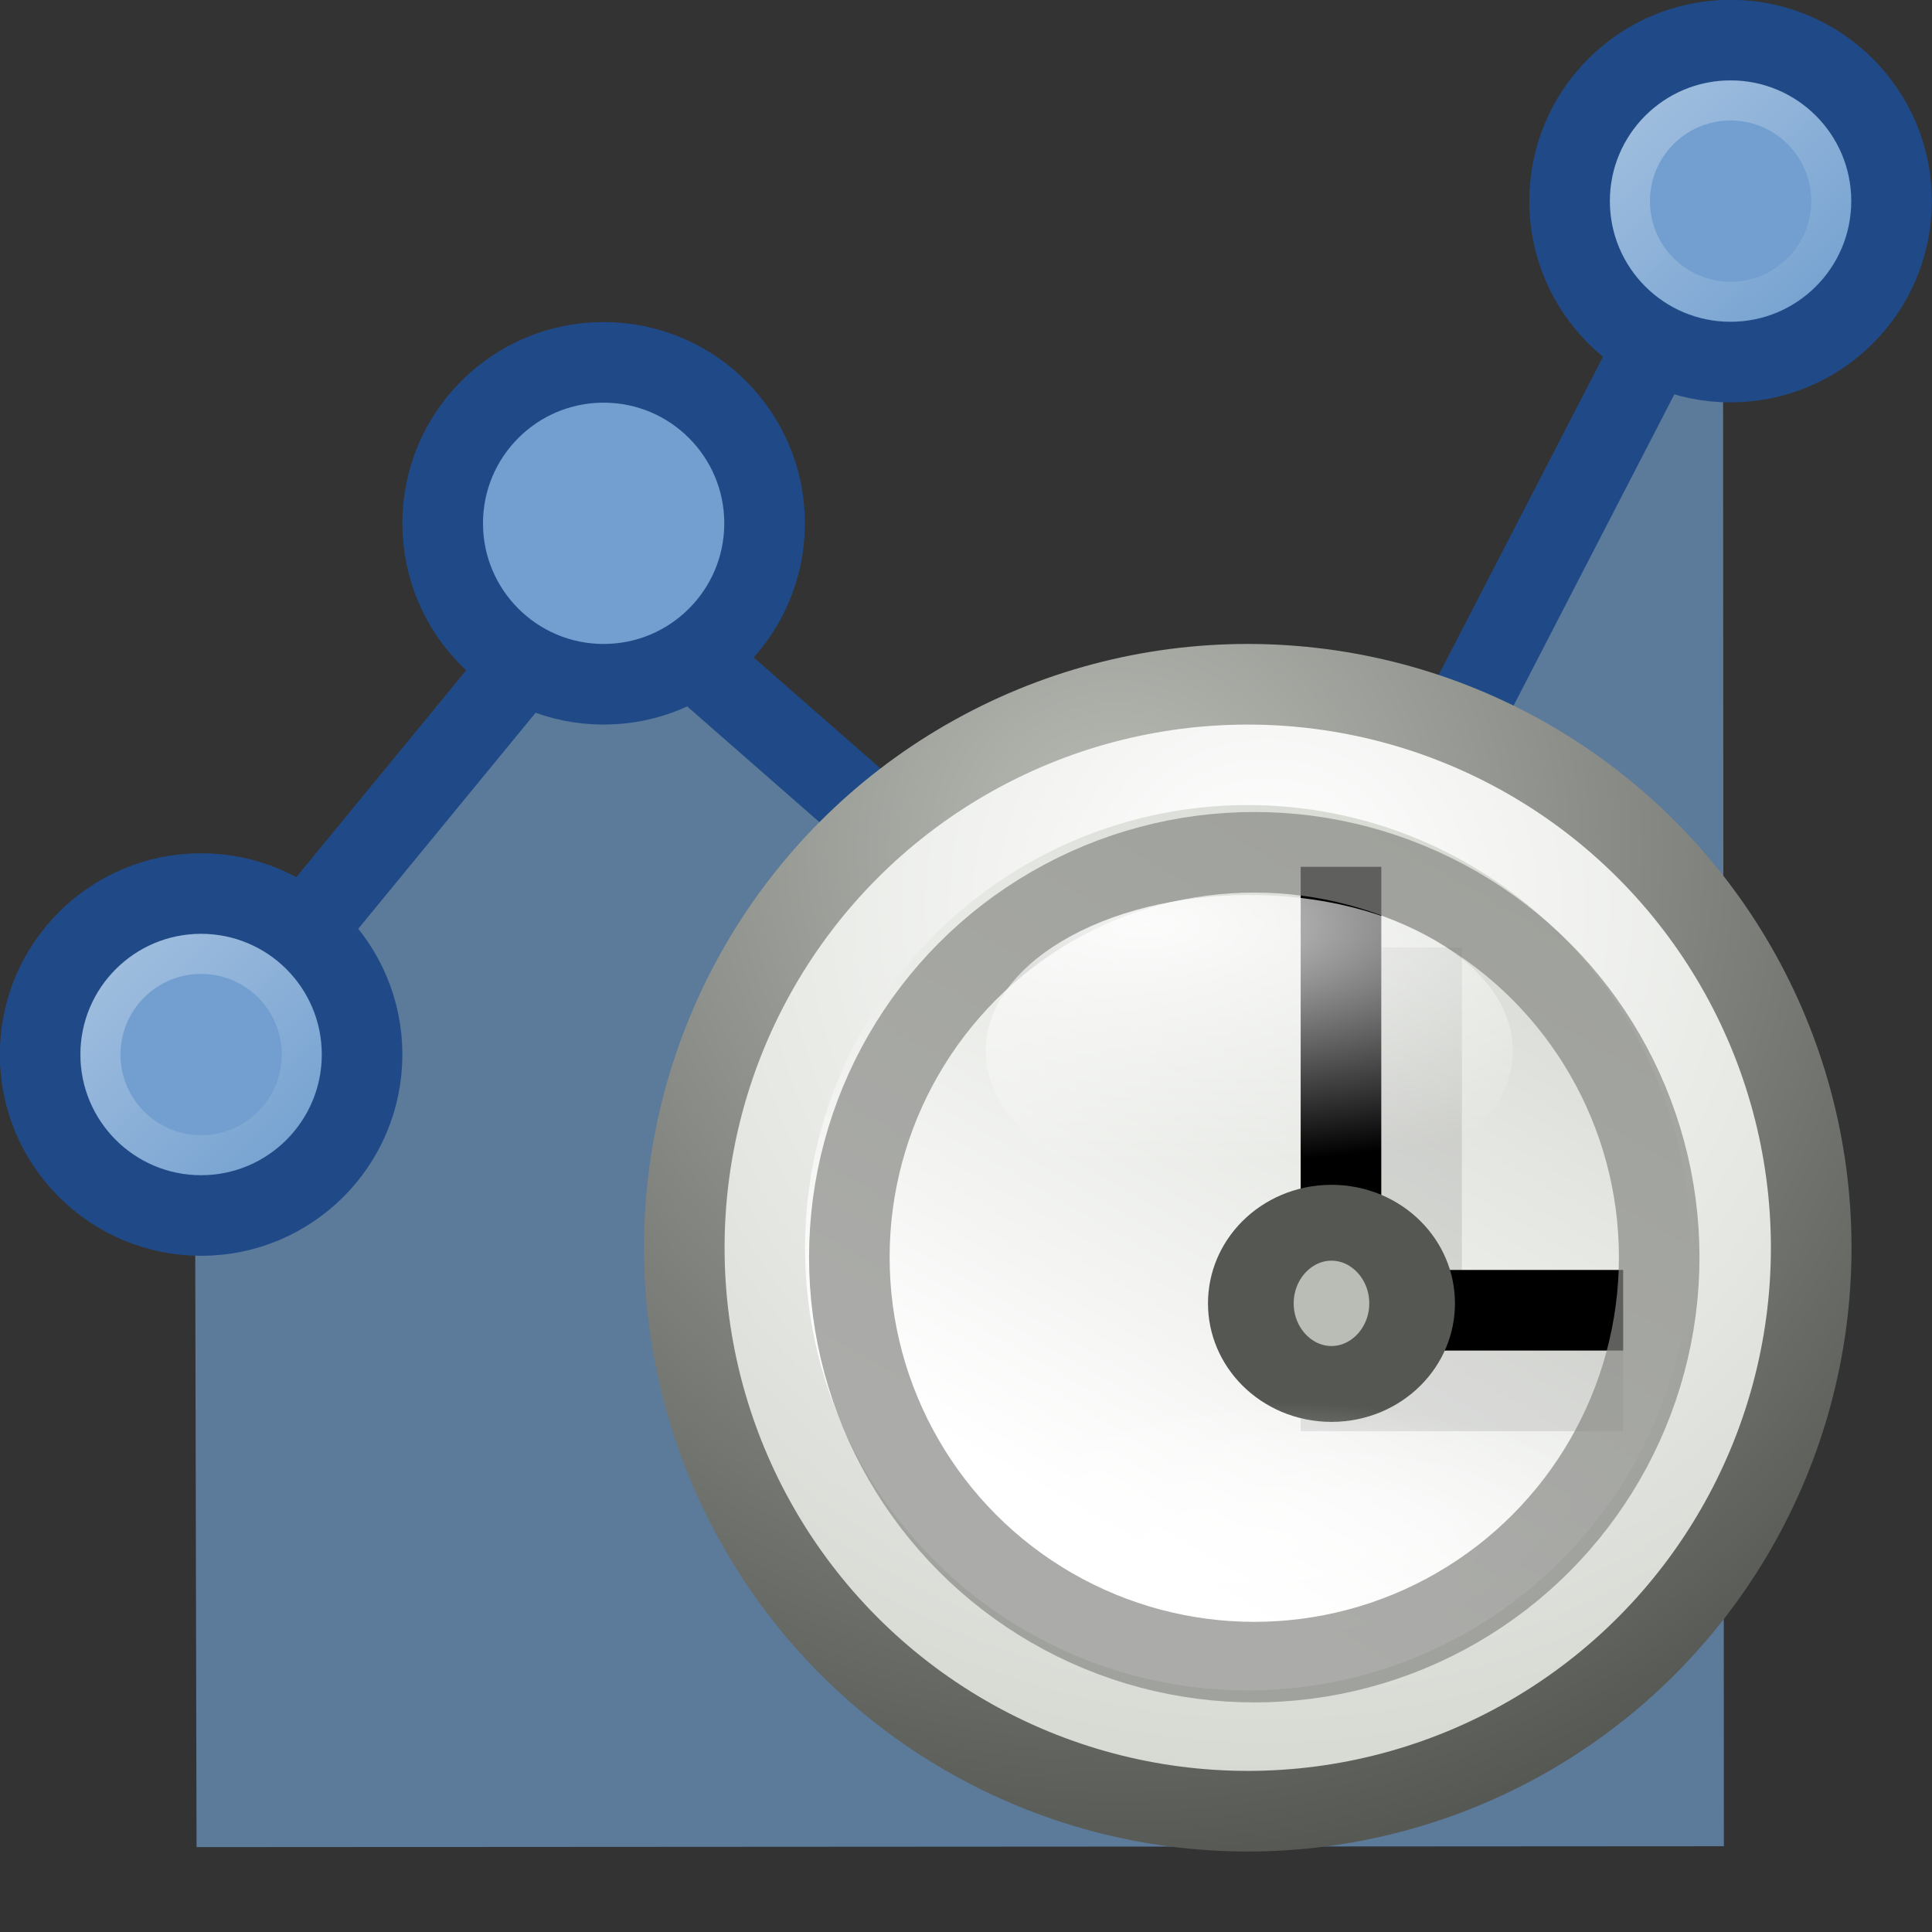 <?xml version="1.0" encoding="UTF-8" standalone="no"?>
<!-- Created with Inkscape (http://www.inkscape.org/) -->

<svg
   width="24"
   height="24"
   viewBox="0 0 6.35 6.35"
   version="1.1"
   id="svg3891"
   inkscape:version="1.2.2 (b0a8486541, 2022-12-01)"
   sodipodi:docname="Default_actions_scalable_hb-rep-time.svg"
   xmlns:inkscape="http://www.inkscape.org/namespaces/inkscape"
   xmlns:sodipodi="http://sodipodi.sourceforge.net/DTD/sodipodi-0.dtd"
   xmlns:xlink="http://www.w3.org/1999/xlink"
   xmlns="http://www.w3.org/2000/svg"
   xmlns:svg="http://www.w3.org/2000/svg"
   xmlns:rdf="http://www.w3.org/1999/02/22-rdf-syntax-ns#"
   xmlns:cc="http://creativecommons.org/ns#"
   xmlns:dc="http://purl.org/dc/elements/1.1/">
  <rect x="0" y="0" width="6.35" height="6.35" fill="#333333" stroke="none"/>
  <title
     id="title1194">Report Trend Time</title>
  <sodipodi:namedview
     id="namedview3893"
     pagecolor="#ffffff"
     bordercolor="#666666"
     borderopacity="1.0"
     inkscape:showpageshadow="2"
     inkscape:pageopacity="0.0"
     inkscape:pagecheckerboard="false"
     inkscape:deskcolor="#d1d1d1"
     inkscape:document-units="px"
     showgrid="true"
     inkscape:zoom="31.333333"
     inkscape:cx="18.303192"
     inkscape:cy="11.170213"
     inkscape:window-width="1920"
     inkscape:window-height="1003"
     inkscape:window-x="1440"
     inkscape:window-y="0"
     inkscape:window-maximized="1"
     inkscape:current-layer="layer1">
    <inkscape:grid
       type="xygrid"
       id="grid949" />
  </sodipodi:namedview>
  <defs
     id="defs3888">
    <linearGradient
       id="linearGradient2322">
      <stop
         style="stop-color:white;stop-opacity:1;"
         offset="0"
         id="stop2324" />
      <stop
         style="stop-color:#c1c7bc;stop-opacity:1;"
         offset="1"
         id="stop2326" />
    </linearGradient>
    <linearGradient
       id="linearGradient2276">
      <stop
         style="stop-color:#f57900;stop-opacity:1;"
         offset="0"
         id="stop2278" />
      <stop
         style="stop-color:#fcaf3e;stop-opacity:1;"
         offset="1"
         id="stop2280" />
    </linearGradient>
    <radialGradient
       inkscape:collect="always"
       xlink:href="#linearGradient5594"
       id="radialGradient5600"
       cx="554.533"
       cy="1035.733"
       fx="554.533"
       fy="1035.733"
       r="46.933"
       gradientUnits="userSpaceOnUse"
       gradientTransform="matrix(0.066,0,0,0.066,-32.434,-65.381)" />
    <linearGradient
       inkscape:collect="always"
       id="linearGradient5594">
      <stop
         style="stop-color:#ffffff;stop-opacity:1"
         offset="0"
         id="stop5596" />
      <stop
         style="stop-color:#d3d7cf;stop-opacity:1"
         offset="1"
         id="stop5598" />
    </linearGradient>
    <radialGradient
       r="45.023"
       fy="1027.581"
       fx="540.907"
       cy="1027.581"
       cx="540.907"
       gradientTransform="matrix(0.075,0,0,0.075,-36.896,-74.277)"
       gradientUnits="userSpaceOnUse"
       id="radialGradient5517"
       xlink:href="#linearGradient4244-9-2-0-1"
       inkscape:collect="always" />
    <linearGradient
       inkscape:collect="always"
       id="linearGradient4244-9-2-0-1">
      <stop
         style="stop-color:#babdb6;stop-opacity:1"
         offset="0"
         id="stop4246-9-9-9-2" />
      <stop
         style="stop-color:#555753;stop-opacity:1"
         offset="1"
         id="stop4248-8-5-8-2" />
    </linearGradient>
    <linearGradient
       inkscape:collect="always"
       xlink:href="#linearGradient5594"
       id="linearGradient7231"
       gradientUnits="userSpaceOnUse"
       x1="534.774"
       y1="1093.968"
       x2="576.957"
       y2="1020.905"
       gradientTransform="matrix(0.033,0,0,0.033,-14.288,-31.221)" />
    <radialGradient
       inkscape:collect="always"
       xlink:href="#linearGradient13249-6-1-3"
       id="radialGradient7227"
       gradientUnits="userSpaceOnUse"
       gradientTransform="matrix(0.994,0,0,0.35,3.543,708.685)"
       cx="556"
       cy="1115.387"
       fx="556"
       fy="1115.387"
       r="44" />
    <linearGradient
       id="linearGradient13249-6-1-3">
      <stop
         style="stop-color:#ffffff;stop-opacity:1;"
         offset="0"
         id="stop13251-6-8-4" />
      <stop
         style="stop-color:#ffffff;stop-opacity:0;"
         offset="1"
         id="stop13253-9-3-6" />
    </linearGradient>
    <radialGradient
       inkscape:collect="always"
       xlink:href="#linearGradient13249-6-1-3"
       id="radialGradient7229"
       gradientUnits="userSpaceOnUse"
       gradientTransform="matrix(2.543,0,0,1.553,-832.131,-571.177)"
       cx="539.144"
       cy="1032.452"
       fx="539.144"
       fy="1032.452"
       r="44" />
    <linearGradient
       inkscape:collect="always"
       xlink:href="#linearGradient13249-6-1-3"
       id="linearGradient5315"
       x1="42.575"
       y1="2.564"
       x2="41.02"
       y2="4.085"
       gradientUnits="userSpaceOnUse"
       gradientTransform="matrix(0,-0.492,0.5,0,-0.996,24.032)" />
  </defs>
  <g
     inkscape:label="Layer 1"
     inkscape:groupmode="layer"
     id="layer1">
    <path
       style="opacity:0.66;fill:#729fcf;fill-opacity:1;fill-rule:evenodd;stroke:none;stroke-width:0.206px;stroke-linecap:butt;stroke-linejoin:miter;stroke-opacity:1"
       d="M 0.64,3.357 1.969,1.802 4.131,3.651 5.663,0.658 5.666,6.068 0.646,6.071 Z"
       id="path2411"
       sodipodi:nodetypes="ccccccc" />
    <path
       d="M 5.693,0.64 4.088,3.747 1.963,1.887 0.67,3.462"
       id="path11883"
       inkscape:connector-curvature="0"
       sodipodi:nodetypes="cccc"
       style="display:inline;overflow:visible;visibility:visible;fill:none;fill-opacity:0.75;fill-rule:evenodd;stroke:#204a87;stroke-width:0.265;stroke-linecap:round;stroke-linejoin:round;stroke-miterlimit:0;stroke-dasharray:none;stroke-dashoffset:0;stroke-opacity:1;marker:none;marker-start:none;marker-mid:none;marker-end:none;enable-background:accumulate" />
    <g
       id="g77191">
      <ellipse
         cx="0.661"
         cy="3.466"
         id="circle37"
         style="display:inline;overflow:visible;visibility:visible;fill:#729fcf;fill-opacity:1;fill-rule:evenodd;stroke:#204a87;stroke-width:0.265;stroke-linecap:butt;stroke-linejoin:round;stroke-miterlimit:0;stroke-dasharray:none;stroke-dashoffset:0;stroke-opacity:1;marker:none;marker-start:none;marker-mid:none;marker-end:none;enable-background:accumulate"
         rx="0.529"
         ry="0.529" />
      <ellipse
         cx="0.661"
         cy="3.466"
         id="circle39"
         style="display:inline;overflow:visible;visibility:visible;fill:none;fill-opacity:1;fill-rule:evenodd;stroke:url(#linearGradient5315);stroke-width:0.132;stroke-linecap:butt;stroke-linejoin:miter;stroke-miterlimit:4;stroke-dasharray:none;stroke-dashoffset:0;stroke-opacity:1;marker:none;marker-start:none;marker-mid:none;marker-end:none;enable-background:accumulate;font-variation-settings:normal;opacity:0.354;stop-color:#000000;stop-opacity:1"
         rx="0.331"
         ry="0.331" />
    </g>
    <ellipse
       id="path3749-8-3-5"
       style="display:inline;fill:url(#radialGradient5600);fill-opacity:1;stroke:url(#radialGradient5517);stroke-width:0.265;stroke-miterlimit:4;stroke-dasharray:none;stroke-opacity:1;enable-background:new"
       cx="4.101"
       cy="4.101"
       rx="1.852"
       ry="1.852" />
    <circle
       id="path3759-2-9"
       style="display:inline;fill:url(#linearGradient7231);fill-opacity:1;stroke:none;stroke-width:0.033;enable-background:new"
       cx="4.101"
       cy="4.101"
       r="1.455" />
    <g
       style="display:inline;enable-background:new"
       id="g5453-6"
       transform="matrix(0.265,0,0,0.265,-190.5,-126.471)">
      <g
         transform="translate(22,1)"
         id="g5339-6-4"
         style="display:inline;opacity:0.1;enable-background:new">
        <rect
           style="color:#000000;display:inline;overflow:visible;visibility:visible;fill:#000000;fill-opacity:1;fill-rule:nonzero;stroke:none;stroke-width:1;marker:none;enable-background:new"
           id="rect5315-8-5"
           width="1"
           height="5"
           x="714"
           y="488" />
        <rect
           style="color:#000000;display:inline;overflow:visible;visibility:visible;fill:#000000;fill-opacity:1;fill-rule:nonzero;stroke:none;stroke-width:1;marker:none;enable-background:new"
           id="rect5315-4-0-7"
           width="1"
           height="4"
           x="493"
           y="-717"
           transform="rotate(90)" />
      </g>
      <g
         transform="translate(21)"
         id="g5339-2">
        <rect
           style="color:#000000;display:inline;overflow:visible;visibility:visible;fill:#000000;fill-opacity:1;fill-rule:nonzero;stroke:none;stroke-width:1;marker:none;enable-background:new"
           id="rect5315-6"
           width="1"
           height="5"
           x="714"
           y="488" />
        <rect
           style="color:#000000;display:inline;overflow:visible;visibility:visible;fill:#000000;fill-opacity:1;fill-rule:nonzero;stroke:none;stroke-width:1;marker:none;enable-background:new"
           id="rect5315-4-4"
           width="1"
           height="4"
           x="493"
           y="-718"
           transform="rotate(90)" />
      </g>
      <ellipse
         transform="matrix(1.185,0,0,1.049,-110.042,-24.284)"
         id="path5313-5"
         style="color:#000000;display:inline;overflow:visible;visibility:visible;fill:#babdb6;fill-opacity:1;fill-rule:nonzero;stroke:#555753;stroke-width:0.897;stroke-linecap:round;stroke-linejoin:round;stroke-miterlimit:4;stroke-dasharray:none;stroke-dashoffset:0;stroke-opacity:1;marker:none;enable-background:new"
         cx="713.438"
         cy="493.516"
         rx="0.844"
         ry="0.953" />
    </g>
    <g
       style="display:inline;enable-background:new"
       id="g4865-6-4"
       transform="matrix(0.076,0,0,0.076,-50.609,-24.694)">
      <circle
         transform="matrix(0.398,0,0,0.398,498.863,-45.773)"
         id="path4734-6-2-2"
         style="display:inline;opacity:0.7;fill:url(#radialGradient7227);fill-opacity:1;stroke:#888a85;stroke-width:8.754;stroke-miterlimit:4;stroke-dasharray:none;enable-background:new"
         cx="556"
         cy="1068"
         r="44" />
      <circle
         transform="matrix(0.259,0,0,0.153,575.93,206.953)"
         id="path4734-6-0-0-3"
         style="display:inline;opacity:0.87;fill:url(#radialGradient7229);fill-opacity:1;stroke:none;enable-background:new"
         cx="556"
         cy="1068"
         r="44" />
    </g>
    <use
       x="0"
       y="0"
       xlink:href="#g77191"
       id="use77193"
       transform="translate(1.323,-1.746)" />
    <use
       x="0"
       y="0"
       xlink:href="#g77191"
       id="use77195"
       transform="translate(5.027,-2.805)" />
  </g>
</svg>
